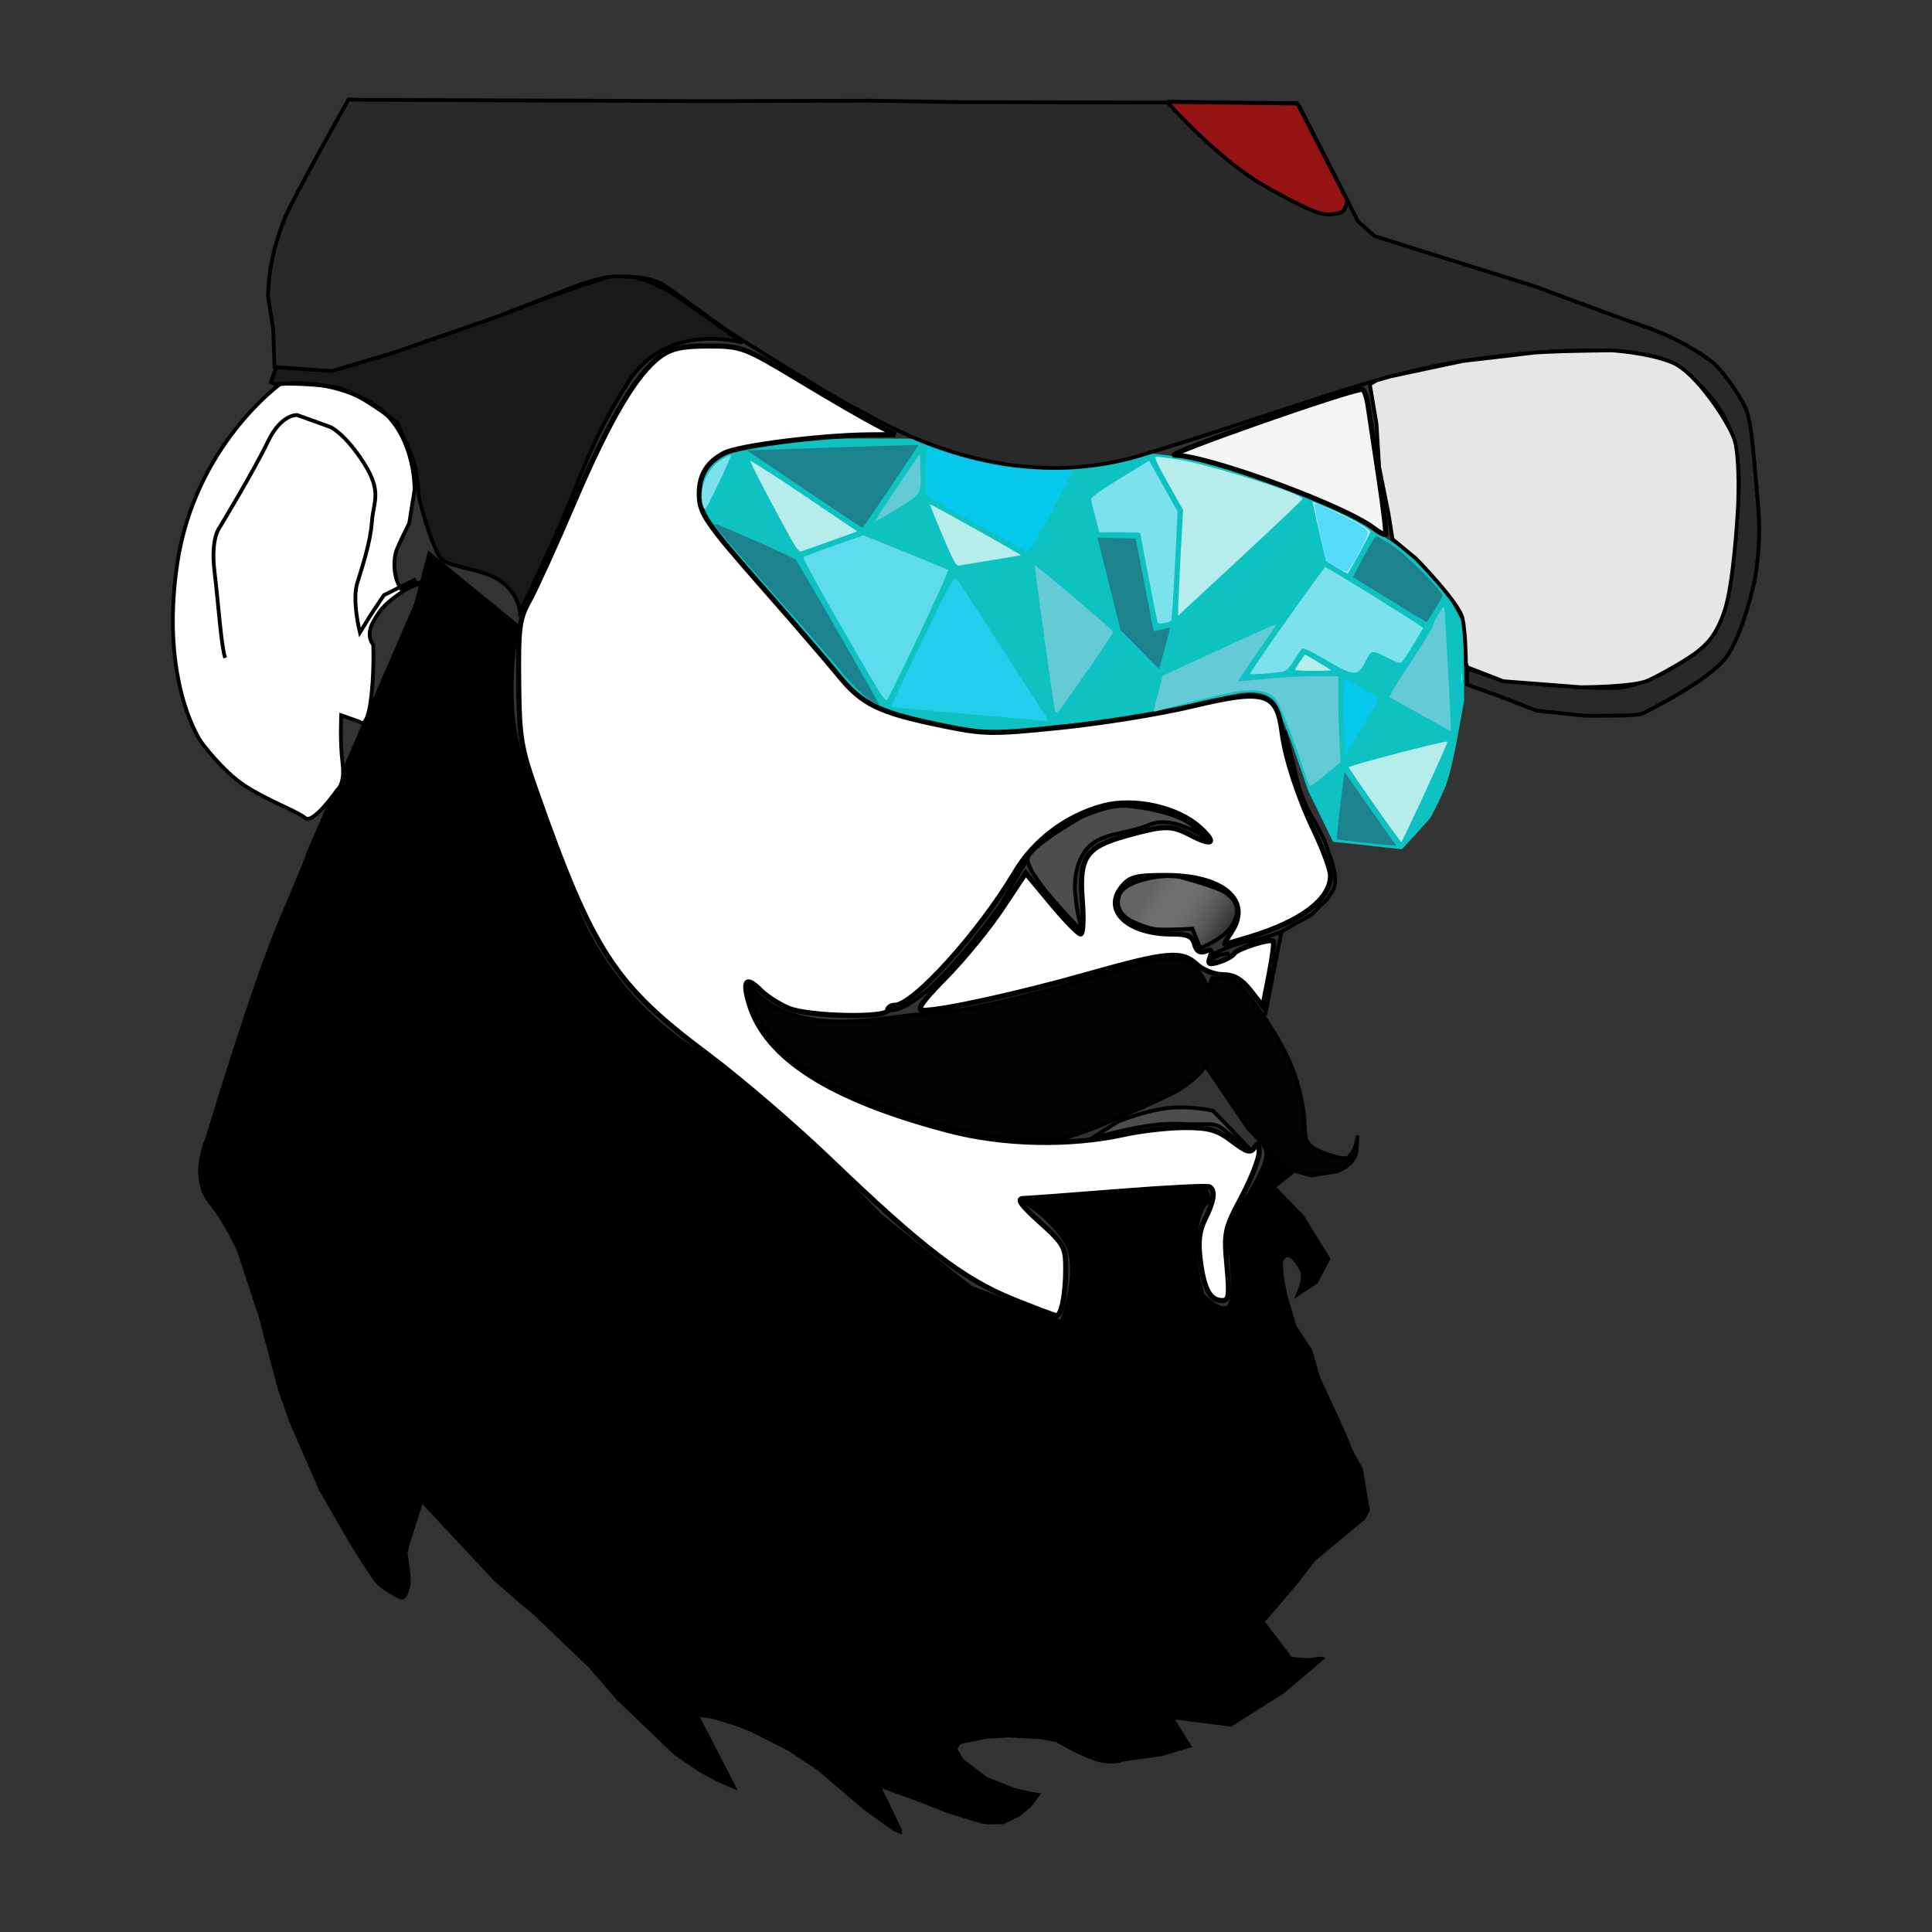 <?xml version="1.0" encoding="UTF-8" standalone="no"?>
<!-- Created with Inkscape (http://www.inkscape.org/) -->

<svg
   xmlns:dc="http://purl.org/dc/elements/1.1/"
   xmlns:cc="http://creativecommons.org/ns#"
   xmlns:rdf="http://www.w3.org/1999/02/22-rdf-syntax-ns#"
   xmlns:svg="http://www.w3.org/2000/svg"
   xmlns="http://www.w3.org/2000/svg"
   xmlns:xlink="http://www.w3.org/1999/xlink"
   xmlns:sodipodi="http://sodipodi.sourceforge.net/DTD/sodipodi-0.dtd"
   xmlns:inkscape="http://www.inkscape.org/namespaces/inkscape"
   width="512"
   height="512"
   viewBox="0 0 512 512"
   version="1.1"
   id="SVGRoot"
   inkscape:version="0.92.3 (2405546, 2018-03-11)"
   sodipodi:docname="rynor.svg">
  <rect x="0" y="0" width="512" height="512" fill="#333333" stroke="none"/>
  <sodipodi:namedview
     id="base"
     pagecolor="#ffffff"
     bordercolor="#666666"
     borderopacity="1.0"
     inkscape:pageopacity="0.0"
     inkscape:pageshadow="2"
     inkscape:zoom="0.74121094"
     inkscape:cx="224.2486"
     inkscape:cy="172.32721"
     inkscape:document-units="px"
     inkscape:current-layer="layer4"
     showgrid="false"
     inkscape:window-width="1299"
     inkscape:window-height="713"
     inkscape:window-x="67"
     inkscape:window-y="27"
     inkscape:window-maximized="1"
     inkscape:grid-bbox="true"
     inkscape:snap-global="true" />
  <defs
     id="defs831">
    <linearGradient
       inkscape:collect="always"
       id="linearGradient1511">
      <stop
         style="stop-color:#636363;stop-opacity:1"
         offset="0"
         id="stop1507" />
      <stop
         style="stop-color:#e6e6e6;stop-opacity:0"
         offset="1"
         id="stop1509" />
    </linearGradient>
    <linearGradient
       inkscape:collect="always"
       xlink:href="#linearGradient1511"
       id="linearGradient1513"
       x1="134.264"
       y1="101.913"
       x2="153.316"
       y2="113.913"
       gradientUnits="userSpaceOnUse"
       gradientTransform="translate(171.034,-250.686)" />
  </defs>
  <g
     inkscape:groupmode="layer"
     id="layer4"
     inkscape:label="beard1"
     style="display:inline"
     transform="translate(0,384)">
    <path
       style="fill:#000000;fill-opacity:0.931;stroke:#000000;stroke-width:1px;stroke-linecap:butt;stroke-linejoin:miter;stroke-opacity:1"
       d="m 309.532,-130.205 c -1.802,0.042 -3.088,0.449 -3.088,0.449 l -22.627,6.363 c 0,0 -24.042,7.07 -35.709,7.777 -11.667,0.707 -22.981,3.889 -34.648,1.414 -11.667,-2.475 -15.203,-9.545 -15.203,-9.545 0,0 6.9e-4,19.093 30.053,30.76 30.052,11.667 46.316,12.373 53.74,10.605 7.425,-1.768 28.285,-11.666 28.285,-11.666 0,0 5.82,-2.763 9.191,-7.424 l 4.596,6.717 6.719,9.898 10.252,10.607 6.365,1.768 6.717,-1.061 c 0,0 5.038,-1.68 5.303,-5.48 0.265,-3.801 0.266,-3.713 0.266,-3.713 0,0 -0.53,3.448 -1.502,4.332 -0.972,0.884 -0.266,2.121 -5.127,0.707 -4.861,-1.414 -6.188,-2.829 -6.807,-3.979 -0.619,-1.149 -0.617,-5.922 -0.617,-5.922 0,0 -0.709,-8.572 -4.598,-16.527 -3.889,-7.955 -9.014,-14.85 -13.787,-20.33 l -6.012,-0.354 -1.061,2.475 -0.094,0.436 c -0.621,-1.797 -1.492,-3.581 -2.734,-5.031 -2.386,-2.784 -5.556,-3.332 -7.873,-3.277 z"
       id="path1459"
       inkscape:connector-curvature="0" />
    <path
       style="fill:#000000;fill-opacity:1;stroke:#000000;stroke-width:1px;stroke-linecap:butt;stroke-linejoin:miter;stroke-opacity:1"
       d="m 82.034,-158.686 28.189,-65.116 3.536,-13.435 23.335,19.092 c 0,0 -2.828,14.142 -0.707,27.577 2.121,13.435 16.263,46.669 16.263,46.669 0,0 7.071,21.92 30.406,37.477 23.335,15.556 50.205,44.548 50.205,44.548 l 24.042,19.092 24.042,9.192 c 0,0 5.657,-14.849 0.707,-21.92 -4.95,-7.071 -10.607,-9.899 -10.607,-9.899 l 11.314,-0.707 36.77,-2.828 1.258,3.51 c 0,0 -2.5,-0.75 -3.75,7.5 -1.25,8.25 1.75,17.25 1.75,17.25 0,0 4.75,4.75 6.75,3 2,-1.75 0.75,-13 0.75,-13 0,0 -2,-7.75 2,-13 4,-5.25 6.25,-10.5 6.25,-10.5 0,0 2,-4 0.5,-6 -1.5,-2 7.25,7 7.25,7 l -4.75,3.75 7.5,7.75 7,11.25 -3.207,6.15 -4.773,3.138 c 0,0 1.768,-3.889 1.016,-5.878 -0.751,-1.989 -2.386,-3.889 -3.182,-4.154 -0.795,-0.265 -1.326,0.088 -1.326,0.088 0,0 -0.795,0.354 -1.016,1.547 -0.221,1.193 0.309,4.861 0.309,4.861 l 0.795,3.977 2.475,8.353 4.154,6.276 2.004,7.017 7,15.25 1.875,4.625 2.5,4.5 1.875,10.875 -1.125,2.125 -13.25,11 -4.75,6.125 -7.75,9.125 -1.125,1.125 7.5,9.875 c 0,0 4.25,0.625 6,0.25 1.75,-0.375 2.25,-0.25 2.25,-0.25 l -10.125,8.625 -14,8.875 -15.75,-2 4.75,7.625 -7.625,2.25 -10,1.375 c 0,0 -2.875,1.375 -7.5,-0.25 -4.625,-1.625 -10,-4.875 -10,-4.875 l -3.875,-0.75 -8.875,-0.5 -5.812,0.312 c 0,0 -5.562,1.125 -5.812,1.188 -0.25,0.062 -0.625,0 -1.312,0.375 -0.688,0.375 -1.125,1.812 -1.125,1.812 l 1.688,2.875 6.375,4.875 7.625,3 4.312,1 1.812,0.25 -2.125,2.875 -3.057,2.458 -4.022,1.945 -3.845,0.088 -1.591,-0.177 -8.971,-2.74 -7.336,-2.873 -11.303,-4.139 5.75,12 v 0.375 l -1.562,-0.688 -7.938,-5.687 -12.125,-10.375 -7.938,-5.25 -9.918,-5.019 -4.154,-1.591 -5.745,-1.768 -4.596,-0.707 9.899,19.18 -3.712,-1.591 -4.861,-2.563 -6.894,-4.685 -15.38,-14.761 -7.159,-8.309 -14.584,-13.965 -4.331,-3.624 -6.187,-5.392 -18.827,-20.153 -0.795,-0.795 -3.712,11.579 -0.53,2.386 c 0,0 1.237,6.806 0.707,8.75 -0.53,1.945 -0.884,2.386 -0.884,2.386 0,0 -0.354,0.795 -1.149,0.53 -0.795,-0.265 -4.596,-2.386 -6.01,-3.889 -1.414,-1.503 -7.071,-10.695 -7.071,-10.695 l -8.043,-13.965 -7.867,-18.031 -3.005,-8.574 -5.126,-19.362 -5.75,-17.5 -1.5,-3 c 0,0 -2.25,-4.375 -4.312,-7.25 -2.062,-2.875 -3.188,-3.75 -3.875,-6.562 -0.688,-2.812 -0.812,-4.188 -0.25,-7.438 0.562,-3.25 1.688,-5.688 1.688,-5.688 0,0 11.879,-39.886 19.48,-57.74 7.601,-17.854 7.52,-18.322 7.52,-18.322 z"
       id="path1475"
       inkscape:connector-curvature="0" />
  </g>
  <g
     inkscape:groupmode="layer"
     id="layer3"
     inkscape:label="nose"
     style="display:inline"
     transform="translate(0,384)">
    <path
       style="fill:none;stroke:#000000;stroke-width:1px;stroke-linecap:butt;stroke-linejoin:miter;stroke-opacity:1"
       d="m 325.89,-131.348 c 0,0 -4.066,0.354 -4.596,1.768 -0.53,1.414 0.707,-1.768 0.707,-1.768 0,0 4.596,-2.475 8.839,-3.182 4.243,-0.707 8.75,-2.563 8.75,-2.563 l 3.182,-1.856 4.685,-2.563 2.475,-2.475 1.768,-1.679 c 0,0 1.503,-2.21 1.856,-3.094 0.354,-0.884 0.265,-3.359 0.265,-3.359 l -0.707,-3.094 -2.121,-6.099 -2.563,-5.038 c 0,0 -3.27,-4.419 -5.038,-12.374 -1.768,-7.955 -3.005,-11.667 -3.005,-11.667"
       id="path1482"
       inkscape:connector-curvature="0" />
    <path
       style="fill:#4d4d4d;fill-opacity:1;stroke:#000000;stroke-width:1px;stroke-linecap:butt;stroke-linejoin:miter;stroke-opacity:1"
       d="m 287.353,-136.651 c 0,0 -16.794,-16.617 -14.849,-20.329 1.945,-3.712 14.319,-10.607 14.319,-10.607 0,0 6.894,-3.182 11.667,-2.828 4.773,0.354 13.435,1.945 17.147,4.95 3.712,3.005 5.127,4.419 5.127,4.419 0,0 -9.192,-7.248 -16.087,-4.419 -6.894,2.828 -13.435,1.945 -17.147,7.071 -3.712,5.127 -2.475,12.198 -2.475,12.198 0,0 0.53,6.894 2.298,9.546 z"
       id="path1484"
       inkscape:connector-curvature="0" />
    <path
       style="fill:url(#linearGradient1513);fill-opacity:1;stroke:#000000;stroke-width:1px;stroke-linecap:butt;stroke-linejoin:miter;stroke-opacity:1"
       d="m 311.572,-151.854 c -1.414,-0.354 -13.612,0.53 -15.026,5.303 -1.414,4.773 3.536,6.718 3.536,6.718 0,0 3.889,1.945 6.718,2.121 2.828,0.177 9.192,-0.177 9.192,-0.177 l 2.121,5.127 c 0,0 5.127,-1.945 7.601,-4.95 2.475,-3.005 2.121,-5.48 2.121,-5.48 0,0 -0.354,-3.005 -4.066,-4.773 -3.712,-1.768 -12.198,-3.889 -12.198,-3.889 z"
       id="path1486"
       inkscape:connector-curvature="0" />
    <path
       style="fill:none;stroke:#000000;stroke-width:1px;stroke-linecap:butt;stroke-linejoin:miter;stroke-opacity:1"
       d="m 235.381,-116.322 c 0,0 3.536,1.414 12.374,-7.071 8.839,-8.485 17.678,-21.213 17.678,-21.213 l 5.303,-9.192 1.414,-2.121"
       id="path1488"
       inkscape:connector-curvature="0" />
    <path
       style="fill:#4d4d4d;stroke:#000000;stroke-width:1px;stroke-linecap:butt;stroke-linejoin:miter;stroke-opacity:1"
       d="m 289.034,-82.186 c 0,0 14.5,-4.5 23.5,-4 9,0.5 9,-1 13,2.5 4,3.5 6.19,4.664 6.19,4.664 l -10.253,-10.607 c 0,0 -5.834,-1.414 -12.021,-0.707 -6.187,0.707 -13.081,3.536 -13.081,3.536 z"
       id="path1490"
       inkscape:connector-curvature="0" />
  </g>
  <g
     inkscape:groupmode="layer"
     id="layer5"
     inkscape:label="eyes"
     style="display:inline"
     transform="translate(0,384)">
    <path
       style="fill:#00ffff;fill-opacity:0.701;stroke:none;stroke-width:1px;stroke-linecap:butt;stroke-linejoin:miter;stroke-opacity:1"
       d="m 243.159,-193.396 c 0,0 -9.613,-2.129 -13.625,-4.789 -4.13,-2.738 -10,-11 -10,-11 l -16.5,-18.5 -9.672,-11.25 c 0,0 -7.55,-7.441 -8.207,-12.336 -0.455,-3.387 1.071,-7.079 3.225,-9.732 1.783,-2.196 7.336,-4.268 7.336,-4.268 0,0 14.318,-2.164 23.818,-2.414 9.5,-0.25 21.5,0 39.75,0 18.25,0 31.75,2.25 38.75,3 7,0.75 18.25,2.25 18.25,2.25 l 22.5,6.75 19.5,8.25 15,10 10.25,11 4.25,7.75 0.25,20.25 -2.25,12.25 c 0,0 -1.344,6.764 -2.5,10 -1.116,3.124 -4.25,9 -4.25,9 l -7.5,8.25 -18.25,-2 -6.5,-13.25 -4.5,-13 -3.5,-9 c 0,0 -1.25,-5.75 -10.75,-4 -9.5,1.75 -23.5,6 -23.5,6 l -23.75,2.25 -18.5,2.25 z"
       id="path1498"
       inkscape:connector-curvature="0"
       sodipodi:nodetypes="cscccsscsssccccccccsccccccscccc" />
  </g>
  <g
     inkscape:groupmode="layer"
     id="layer6"
     inkscape:label="hair ear"
     style="display:inline"
     transform="translate(0,384)">
    <path
       style="fill:#ffffff;fill-opacity:1;stroke:#000000;stroke-width:1px;stroke-linecap:butt;stroke-linejoin:miter;stroke-opacity:1"
       d="m 108.455,-245.369 1.414,-8.839 c 0,0 0.354,-16.617 -12.021,-23.335 -12.374,-6.718 -23.688,-4.596 -23.688,-4.596 0,0 -22.627,16.263 -27.224,47.73 -4.596,31.466 6.364,47.023 6.364,47.023 0,0 5.657,7.778 11.667,11.667 6.01,3.889 13.789,6.718 15.91,8.485 2.121,1.768 8.485,-7.425 8.485,-7.425 0,0 2.121,-1.414 1.414,-7.071 -0.707,-5.657 -0.354,-12.728 -0.354,-12.728 l 4.95,1.768 c 0,0 1.768,2.121 2.828,-5.303 1.061,-7.425 0.707,-15.203 0.707,-15.203 0,0 -2.121,-2.121 0,-6.01 2.121,-3.889 3.889,-5.303 7.425,-7.778 3.536,-2.475 7.778,-2.828 3.536,-2.475 -4.243,0.354 -2.828,3.182 -4.243,0.354 -1.414,-2.828 -1.414,-7.071 -0.354,-9.546 1.061,-2.475 3.182,-6.718 3.182,-6.718 z"
       id="path1503"
       inkscape:connector-curvature="0" />
    <path
       style="fill:none;stroke:#000000;stroke-width:1px;stroke-linecap:butt;stroke-linejoin:miter;stroke-opacity:1"
       d="m 110.223,-230.519 -8.485,4.243 -3.536,5.303 -2.828,4.596 c 0,0 -2.121,-8.485 -0.707,-13.081 1.414,-4.596 3.536,-10.96 3.889,-16.263 0.354,-5.303 2.828,-7.778 -2.121,-15.556 -4.95,-7.778 -8.839,-9.546 -8.839,-9.546 l -8.839,-3.182 c 0,0 -4.243,-0.354 -7.778,7.071 -3.536,7.425 -12.728,22.627 -12.728,22.627 0,0 -2.475,2.828 -1.414,11.667 1.061,8.839 1.768,19.799 2.828,22.981"
       id="path1501"
       inkscape:connector-curvature="0" />
    <path
       style="fill:#000000;fill-opacity:0.51;stroke:#000000;stroke-width:1px;stroke-linecap:butt;stroke-linejoin:miter;stroke-opacity:1"
       d="m 196.784,-293.186 c 0,0 -20,-6 -30.5,10.75 -10.5,16.75 -11.75,24 -19.25,40.75 -7.5,16.75 -9.25,19.75 -9.25,19.75 0,0 -0.5,-7.75 -10.5,-10.5 -10,-2.75 -10,-1.75 -12.25,-7 -2.25,-5.25 -4,-12.75 -4,-12.75 0,0 -0.5,-7 -1.5,-9.75 -1,-2.75 -4.25,-10 -4.25,-10 0,0 -10.5,-8.5 -16.75,-9.5 -6.25,-1 -15.25,-1 -15.25,-0.75 0,0.25 -1.5,-0.5 -1.5,-0.5 l 1.5,-4.25 c 0,0 13.5,1.25 14.75,0.75 1.25,-0.5 29.26,-8.327 47.645,-15.398 18.385,-7.071 24.042,-8.485 24.042,-8.485 0,0 7.071,-4.243 21.213,5.657 14.142,9.899 15.851,11.226 15.851,11.226 z"
       id="path1505"
       inkscape:connector-curvature="0" />
    <path
       style="fill:#ffffff;fill-opacity:1;stroke:#000000;stroke-width:1.349;stroke-linecap:square;stroke-linejoin:miter;stroke-miterlimit:4;stroke-dasharray:none;stroke-dashoffset:0;stroke-opacity:0.995"
       d="m 268.236,-39.783 c -12.89,-5.199 -24.04,-13.735 -48.005,-36.753 -9.361,-8.991 -24.026,-21.583 -32.588,-27.982 -24.736,-18.487 -30.5,-27.283 -45.258,-69.067 -4.375,-12.386 -4.778,-14.817 -4.926,-29.673 -0.143,-14.402 0.17,-16.776 2.849,-21.586 1.655,-2.972 7.012,-14.759 11.903,-26.191 9.378,-21.92 16.434,-33.86 22.741,-38.482 2.952,-2.163 5.836,-2.791 12.817,-2.791 8.713,0 9.494,0.293 23.848,8.944 8.162,4.919 17.269,10.205 20.237,11.745 l 5.397,2.802 -6.94,0.06 c -12.731,0.109 -34.571,2.876 -38.42,4.867 -4.455,2.304 -6.581,5.763 -6.581,10.708 0,5.221 1.572,7.528 17.363,25.485 7.902,8.986 16.666,19.166 19.474,22.622 6.258,7.7 10.648,9.864 26.799,13.212 11.918,2.47 13.638,2.503 32.154,0.613 10.759,-1.098 26.248,-3.593 34.418,-5.545 19.728,-4.713 22.857,-3.833 24.238,6.821 0.895,6.906 4.185,17.06 8.357,25.799 2.47,5.173 4.491,10.654 4.491,12.179 0,6.278 -7.688,12.124 -21.426,16.294 -3.427,1.04 -6.397,1.898 -6.599,1.906 -0.203,0.008 0.603,-1.468 1.79,-3.28 5.454,-8.324 -2.212,-14.897 -17.391,-14.911 -7.937,-0.007 -9.566,0.414 -11.68,3.023 -5.071,6.255 1.557,12.485 13.282,12.485 4.152,0 5.434,0.579 5.99,2.704 0.474,1.813 1.42,2.43 2.871,1.873 1.631,-0.626 1.944,-0.257 1.27,1.499 -0.749,1.951 -0.367,2.165 2.346,1.318 1.782,-0.557 3.586,-1.548 4.009,-2.204 0.863,-1.337 9.557,-4.083 10.365,-3.274 0.286,0.286 -0.219,4.281 -1.124,8.877 l -1.644,8.356 -3.269,-4.178 c -2.347,-2.999 -4.4,-4.178 -7.276,-4.178 -2.203,0 -5.309,-1.214 -6.902,-2.698 -4.054,-3.777 -7.828,-3.437 -29.357,2.648 -18.193,5.142 -38.043,9.495 -43.296,9.495 -1.819,0 -0.145,-2.4 6.086,-8.724 4.728,-4.798 11.426,-12.981 14.885,-18.183 l 6.288,-9.459 6.711,8.065 c 3.691,4.436 7.226,8.065 7.856,8.065 0.63,0 0.829,-3.928 0.444,-8.729 -0.934,-11.634 0.875,-14.325 11.645,-17.319 10.033,-2.789 11.921,-2.818 16.841,-0.252 6.098,3.18 7.315,2.288 2.66,-1.949 -5.88,-5.351 -17.4,-7.908 -25.669,-5.696 -9.72,2.6 -18.338,9.087 -23.379,17.598 -9.378,15.834 -26.902,35.235 -31.826,35.235 -1.033,0 -1.878,0.607 -1.878,1.349 0,2.089 -20.968,1.644 -26.233,-0.556 -2.508,-1.048 -5.878,-3.223 -7.489,-4.834 -3.834,-3.834 -4.846,-2.57 -2.958,3.696 4.349,14.431 21.549,25.349 52.871,33.56 14.465,3.792 32.144,4.168 46.545,0.991 4.452,-0.982 11.626,-1.795 15.942,-1.806 6.451,-0.016 8.691,0.624 12.587,3.595 3.915,2.986 4.952,3.28 5.96,1.686 0.934,-1.476 1.225,-1.199 1.241,1.181 0.011,1.711 -2.101,7.108 -4.693,11.993 -4.467,8.417 -4.669,9.368 -3.854,18.139 0.721,7.762 0.529,9.256 -1.192,9.256 -3.218,0 -4.832,-2.874 -5.827,-10.371 -0.683,-5.148 -0.358,-8.055 1.262,-11.304 2.372,-4.755 2.752,-7.5 1.17,-8.463 -0.557,-0.339 -11.333,0.204 -23.947,1.207 -12.614,1.003 -24.064,1.851 -25.442,1.886 -1.839,0.046 -0.671,1.713 4.385,6.259 6.426,5.777 6.89,6.621 6.873,12.48 -0.02,6.839 -1.148,12.388 -2.5,12.298 -0.47,-0.031 -5.732,-2.024 -11.693,-4.428 z"
       id="path1776"
       inkscape:connector-curvature="0" />
    <path
       style="fill:#f5f5f5;fill-opacity:1;stroke:#000000;stroke-width:1.349;stroke-linecap:square;stroke-linejoin:miter;stroke-miterlimit:4;stroke-dasharray:none;stroke-dashoffset:0;stroke-opacity:0.995"
       d="m 364.069,-244.006 c -7.823,-6 -43.765,-19.197 -52.764,-19.374 -3.092,-0.061 46.11,-17.331 49.669,-17.435 0.523,-0.015 1.239,1.945 1.591,4.357 0.352,2.412 1.633,10.974 2.846,19.027 1.213,8.053 2.014,14.833 1.779,15.068 -0.234,0.234 -1.639,-0.505 -3.122,-1.642 z"
       id="path1786"
       inkscape:connector-curvature="0" />
  </g>
  <g
     inkscape:groupmode="layer"
     id="layer7"
     inkscape:label="hat"
     style="display:inline"
     transform="translate(0,384)">
    <path
       style="fill:#292929;fill-opacity:1;stroke:#000000;stroke-width:1px;stroke-linecap:butt;stroke-linejoin:miter;stroke-opacity:1"
       d="m 72.746,-286.734 15.203,1.061 16.617,-4.95 27.4,-9.546 19.092,-7.425 c 0,0 8.132,-3.359 12.905,-3.182 4.773,0.177 8.839,0.177 12.728,2.828 3.889,2.652 14.142,10.43 17.854,12.728 3.712,2.298 27.224,17.147 32.173,19.445 4.95,2.298 37.3,24.042 75.837,12.374 38.537,-11.667 61.872,-21.567 86.267,-25.102 24.395,-3.536 49.851,-4.243 57.276,2.475 7.425,6.718 16.263,14.142 14.496,35.355 -1.768,21.213 -3.182,31.82 -8.485,37.123 -5.303,5.303 -15.203,10.607 -21.92,11.667 -6.718,1.061 -32.173,-1.768 -32.173,-1.768 l -9.192,-3.182 -0.039,4.271 8.125,2.875 10.25,4 12.875,1.375 c 0,0 13.625,0.125 15,-0.5 1.375,-0.625 18,-8.875 22.5,-15.125 4.5,-6.25 7.375,-19.875 7.375,-19.875 0,0 2,-9 1,-20.25 -1,-11.25 -1.625,-22 -3.25,-25.625 -1.625,-3.625 -6.25,-10.5 -9.375,-12.75 -3.125,-2.25 -9,-6.125 -17.75,-9.125 -8.75,-3 -28.625,-10.5 -28.625,-10.5 l -28.75,-9 -13.875,-4.375 -4.375,-3.875 -15.5,-30.375 -0.75,-1 -27.5,-0.125 -61.875,-0.125 -23.5,-0.375 -43.625,0.125 -92.875,-0.375 -1.875,-0.125 c 0,0 -14.75,26.125 -16.875,31.375 -2.125,5.25 -3.125,9.375 -3.75,12.875 -0.625,3.5 -0.75,8 -0.75,8 l 1.375,8.625 z"
       id="path1517"
       inkscape:connector-curvature="0" />
    <path
       style="fill:#e6e6e6;fill-opacity:1;stroke:#000000;stroke-width:1px;stroke-linecap:butt;stroke-linejoin:miter;stroke-opacity:1"
       d="m 363.014,-282.138 1.768,10.43 0.707,11.49 2.475,12.374 1.061,6.718 6.187,5.127 c 0,0 11.49,11.667 12.374,15.91 0.884,4.243 0.884,11.844 0.884,11.844 l 0.354,1.061 9.546,3.712 20.506,1.591 c 0,0 13.965,0 17.854,-1.768 3.889,-1.768 11.137,-6.01 13.258,-7.778 2.121,-1.768 4.773,-3.889 7.071,-10.783 2.298,-6.894 3.359,-24.218 3.536,-27.577 0.177,-3.359 0.354,-13.258 -0.884,-17.501 -1.237,-4.243 -10.076,-18.031 -16.617,-20.683 -6.541,-2.652 -16.087,-3.182 -16.087,-3.182 0,0 -17.324,0.177 -21.39,0.707 -4.066,0.53 -18.031,2.121 -18.031,2.121 l -19.092,4.066 -3.712,1.061 z"
       id="path1519"
       inkscape:connector-curvature="0" />
    <path
       style="fill:#ff0000;fill-opacity:0.5;stroke:#000000;stroke-width:1px;stroke-linecap:butt;stroke-linejoin:miter;stroke-opacity:1"
       d="m 309.909,-356.311 c 0,0 13.25,14.75 24.875,21.375 11.625,6.625 15.375,8 17.75,7.75 2.375,-0.25 3.375,-0.375 3.875,-1.625 0.5,-1.25 0.625,-2.125 0.625,-2.125 l -13,-25.25 -0.375,-0.375 -33.75,-0.5 z"
       id="path1521"
       inkscape:connector-curvature="0" />
  </g>
  <path
     style="fill:none;stroke:none;stroke-width:1px;stroke-linecap:butt;stroke-linejoin:miter;stroke-opacity:1"
     d="m 296.284,167.314 -17,24.5 25.25,-2 3,-11.25 z"
     id="path1641"
     inkscape:connector-curvature="0" />
  <path
     style="fill:none;stroke:none;stroke-width:1px;stroke-linecap:butt;stroke-linejoin:miter;stroke-opacity:1"
     d="m 307.534,178.564 v 0 l 33,-15.25 10.25,-14.25 -4,-17 -35.5,33 z"
     id="path1645"
     inkscape:connector-curvature="0" />
  <path
     style="fill:none;stroke:none;stroke-width:1px;stroke-linecap:butt;stroke-linejoin:miter;stroke-opacity:1"
     d="m 296.284,167.314 -23.25,-19.75 12.5,-23.25 z"
     id="path1647"
     inkscape:connector-curvature="0" />
  <path
     style="fill:none;stroke:none;stroke-width:1px;stroke-linecap:butt;stroke-linejoin:miter;stroke-opacity:1"
     d="m 195.716,118.728 33.068,22.336 16.25,-24 c 0,0 -49.318,1.664 -49.318,1.664 z"
     id="path1649"
     inkscape:connector-curvature="0" />
  <path
     style="fill:none;stroke:none;stroke-width:1px;stroke-linecap:butt;stroke-linejoin:miter;stroke-opacity:1"
     d="m 252.784,150.814 -18,37.25 -23.5,-40.75 17.5,-6.25 z"
     id="path1651"
     inkscape:connector-curvature="0" />
  <path
     style="fill:none;stroke:none;stroke-width:1px;stroke-linecap:butt;stroke-linejoin:miter;stroke-opacity:1"
     d="m 245.034,117.064 -0.5,14.5 -15.75,9.5 z"
     id="path1653"
     inkscape:connector-curvature="0" />
  <path
     style="fill:none;stroke:none;stroke-width:1px;stroke-linecap:butt;stroke-linejoin:miter;stroke-opacity:1"
     d="m 244.534,131.564 28.5,16 -20.25,3.25 z"
     id="path1655"
     inkscape:connector-curvature="0" />
  <path
     style="fill:none;stroke:none;stroke-width:1px;stroke-linecap:butt;stroke-linejoin:miter;stroke-opacity:1"
     d="m 273.034,147.564 6.25,44.25"
     id="path1657"
     inkscape:connector-curvature="0" />
  <path
     style="fill:none;stroke:none;stroke-width:1px;stroke-linecap:butt;stroke-linejoin:miter;stroke-opacity:1"
     d="m 252.784,150.814 26.5,41"
     id="path1659"
     inkscape:connector-curvature="0" />
  <path
     style="fill:none;stroke:none;stroke-width:1px;stroke-linecap:butt;stroke-linejoin:miter;stroke-opacity:1"
     d="m 234.784,188.064 44.5,3.75"
     id="path1661"
     inkscape:connector-curvature="0" />
  <path
     style="fill:none;stroke:none;stroke-width:1px;stroke-linecap:butt;stroke-linejoin:miter;stroke-opacity:1"
     d="m 211.284,147.314 -24.25,-10.5 8.682,-18.086 z"
     id="path1663"
     inkscape:connector-curvature="0" />
  <path
     style="fill:none;stroke:none;stroke-width:1px;stroke-linecap:butt;stroke-linejoin:miter;stroke-opacity:1"
     d="m 345.534,172.314 -4,6.25 13.75,-0.25 z"
     id="path1665"
     inkscape:connector-curvature="0" />
  <path
     style="fill:none;stroke:none;stroke-width:1px;stroke-linecap:butt;stroke-linejoin:miter;stroke-opacity:1"
     d="m 366.784,184.814 16.75,-27.25 1.75,37.5 z"
     id="path1667"
     inkscape:connector-curvature="0" />
  <path
     style="fill:none;stroke:none;stroke-width:1px;stroke-linecap:butt;stroke-linejoin:miter;stroke-opacity:1"
     d="m 366.784,184.814 -11.5,-6.5 0.5,24.25 z"
     id="path1669"
     inkscape:connector-curvature="0" />
  <path
     style="fill:none;stroke:none;stroke-width:1px;stroke-linecap:butt;stroke-linejoin:miter;stroke-opacity:1"
     d="m 355.784,202.564 29.5,-7.5"
     id="path1671"
     inkscape:connector-curvature="0" />
  <path
     style="fill:none;stroke:none;stroke-width:1px;stroke-linecap:butt;stroke-linejoin:miter;stroke-opacity:1"
     d="m 355.784,202.564 29.5,-7.5 -13.75,30 z"
     id="path1675"
     inkscape:connector-curvature="0" />
  <path
     style="fill:none;stroke:none;stroke-width:1px;stroke-linecap:butt;stroke-linejoin:miter;stroke-opacity:1"
     d="m 346.784,209.814 6.5,13.25 2.5,-20.5 z"
     id="path1677"
     inkscape:connector-curvature="0" />
  <path
     style="fill:none;stroke:none;stroke-width:1px;stroke-linecap:butt;stroke-linejoin:miter;stroke-opacity:1"
     d="m 341.534,178.564 -12.25,1.25 21.5,-30.75 28.25,17.25 -12.25,18.5 -21.25,-12.5 z"
     id="path1679"
     inkscape:connector-curvature="0" />
  <path
     style="fill:none;stroke:none;stroke-width:1px;stroke-linecap:butt;stroke-linejoin:miter;stroke-opacity:1"
     d="m 306.284,166.564 5,-1.5 1.5,-29.75 -8,-14.25 -16.75,10.25 2.75,10.5 h 10.75 z"
     id="path1681"
     inkscape:connector-curvature="0" />
  <path
     style="fill:none;stroke:none;stroke-width:1px;stroke-linecap:butt;stroke-linejoin:miter;stroke-opacity:1"
     d="m 355.284,178.314 5.255,0.976 3.182,-6.01 7.248,3.359 -4.184,8.176 z"
     id="path1683"
     inkscape:connector-curvature="0" />
  <path
     style="fill:none;stroke:none;stroke-width:1px;stroke-linecap:butt;stroke-linejoin:miter;stroke-opacity:1"
     d="m 364.251,140.576 -6.541,12.374"
     id="path1687"
     inkscape:connector-curvature="0" />
  <path
     style="fill:none;stroke:#000000;stroke-width:1px;stroke-linecap:butt;stroke-linejoin:miter;stroke-opacity:1"
     d="m 339.591,246.907 c 0,0 -4.307,22.157 -4.307,22.157"
     id="path1689"
     inkscape:connector-curvature="0" />
  <path
     style="fill:#80e5ff;fill-opacity:0.701;stroke:none;stroke-width:0.477;stroke-linecap:square;stroke-linejoin:miter;stroke-miterlimit:4;stroke-dasharray:none;stroke-dashoffset:0;stroke-opacity:1"
     d="m 223.597,167.197 c -6.087,-10.552 -10.91,-19.336 -10.717,-19.519 0.193,-0.183 3.853,-1.568 8.132,-3.079 l 7.781,-2.746 11.06,4.451 c 6.083,2.448 11.231,4.598 11.44,4.777 0.294,0.252 -12.331,27.181 -15.933,33.986 -0.694,1.311 -0.741,1.241 -11.765,-17.87 z"
     id="path1710"
     inkscape:connector-curvature="0" />
  <path
     style="fill:#00ccff;fill-opacity:0.701;stroke:none;stroke-width:0.477;stroke-linecap:square;stroke-linejoin:miter;stroke-miterlimit:4;stroke-dasharray:none;stroke-dashoffset:0;stroke-opacity:1"
     d="m 356.344,194.388 c -0.177,-2.965 -0.252,-7.469 -0.168,-10.01 l 0.153,-4.62 4.293,2.408 c 2.361,1.324 4.461,2.563 4.667,2.752 0.206,0.189 -1.651,3.61 -4.125,7.602 l -4.499,7.258 z"
     id="path1712"
     inkscape:connector-curvature="0" />
  <path
     style="fill:#00ccff;fill-opacity:0.701;stroke:none;stroke-width:0.477;stroke-linecap:square;stroke-linejoin:miter;stroke-miterlimit:4;stroke-dasharray:none;stroke-dashoffset:0;stroke-opacity:1"
     d="m 258.674,138.743 -13.227,-7.462 -0.003,-5.485 c -0.001,-3.017 0.124,-5.957 0.278,-6.532 l 0.281,-1.047 2.341,0.923 c 3.554,1.401 12.492,3.677 17.834,4.541 2.623,0.424 7.817,0.806 11.542,0.848 l 6.772,0.076 -2.645,5.008 c -6.418,12.153 -8.995,16.691 -9.453,16.644 -0.27,-0.028 -6.444,-3.408 -13.719,-7.513 z"
     id="path1718"
     inkscape:connector-curvature="0" />
  <path
     style="fill:#aaeeff;fill-opacity:0.701;stroke:none;stroke-width:0.477;stroke-linecap:square;stroke-linejoin:miter;stroke-miterlimit:4;stroke-dasharray:none;stroke-dashoffset:0;stroke-opacity:1"
     d="m 186.317,134.231 c -1.49,-3.906 0.882,-9.963 4.866,-12.427 1.247,-0.771 2.372,-1.295 2.502,-1.166 0.129,0.129 -1.36,3.543 -3.31,7.585 -3.396,7.041 -3.567,7.294 -4.058,6.008 z"
     id="path1720"
     inkscape:connector-curvature="0" />
  <path
     style="fill:#aaeeff;fill-opacity:0.701;stroke:none;stroke-width:0.477;stroke-linecap:square;stroke-linejoin:miter;stroke-miterlimit:4;stroke-dasharray:none;stroke-dashoffset:0;stroke-opacity:1"
     d=""
     id="path1722"
     inkscape:connector-curvature="0" />
  <path
     style="fill:#aaeeff;fill-opacity:0.701;stroke:none;stroke-width:0.477;stroke-linecap:square;stroke-linejoin:miter;stroke-miterlimit:4;stroke-dasharray:none;stroke-dashoffset:0;stroke-opacity:1"
     d="m 331.287,178.526 c 0,-0.61 19.643,-28.406 19.959,-28.244 2.653,1.366 25.833,15.782 25.833,16.066 0,0.481 -4.643,8.09 -5.476,8.974 -0.495,0.525 -1.083,0.392 -3.404,-0.773 -4.855,-2.435 -4.714,-2.453 -6.37,0.827 -2.053,4.066 -2.87,3.994 -11.323,-0.995 -2.679,-1.581 -5.081,-2.745 -5.338,-2.586 -0.257,0.159 -1.238,1.557 -2.179,3.105 -1.255,2.067 -2.056,2.883 -3.009,3.069 -2.49,0.485 -8.692,0.881 -8.692,0.555 z"
     id="path1724"
     inkscape:connector-curvature="0" />
  <path
     style="fill:#aaeeff;fill-opacity:0.701;stroke:none;stroke-width:0.477;stroke-linecap:square;stroke-linejoin:miter;stroke-miterlimit:4;stroke-dasharray:none;stroke-dashoffset:0;stroke-opacity:1"
     d="m 306.741,164.828 c -0.202,-0.584 -4.55,-23.104 -4.55,-23.565 0,-0.112 -2.438,-0.204 -5.418,-0.204 h -5.418 l -1.056,-3.935 c -0.581,-2.164 -1.094,-4.302 -1.141,-4.75 -0.06,-0.575 2.183,-2.206 7.643,-5.556 l 7.728,-4.741 3.771,6.748 3.771,6.748 -0.704,14.31 c -0.387,7.87 -0.84,14.448 -1.005,14.617 -0.166,0.169 -0.999,0.455 -1.852,0.634 -1.097,0.231 -1.615,0.141 -1.77,-0.307 z"
     id="path1726"
     inkscape:connector-curvature="0" />
  <path
     style="fill:#87cdde;fill-opacity:0.701;stroke:none;stroke-width:0.477;stroke-linecap:square;stroke-linejoin:miter;stroke-miterlimit:4;stroke-dasharray:none;stroke-dashoffset:0;stroke-opacity:1"
     d="m 237.698,129.219 6.061,-8.978 0.145,4.089 c 0.241,6.805 0.408,6.516 -6.049,10.434 -3.112,1.888 -5.784,3.433 -5.938,3.433 -0.154,0 2.448,-4.04 5.781,-8.978 z"
     id="path1728"
     inkscape:connector-curvature="0" />
  <path
     style="fill:#87cdde;fill-opacity:0.701;stroke:none;stroke-width:0.477;stroke-linecap:square;stroke-linejoin:miter;stroke-miterlimit:4;stroke-dasharray:none;stroke-dashoffset:0;stroke-opacity:1"
     d="m 279.545,188.19 c -0.671,-3.768 -5.461,-38.262 -5.332,-38.391 0.226,-0.226 20.773,17.212 20.799,17.653 0.013,0.218 -3.399,5.328 -7.581,11.355 -7.369,10.619 -7.614,10.911 -7.886,9.383 z"
     id="path1730"
     inkscape:connector-curvature="0" />
  <path
     style="fill:#87cdde;fill-opacity:0.701;stroke:none;stroke-width:0.477;stroke-linecap:square;stroke-linejoin:miter;stroke-miterlimit:4;stroke-dasharray:none;stroke-dashoffset:0;stroke-opacity:1"
     d="m 346.898,207.983 c -0.12,-0.211 -0.922,-2.529 -1.783,-5.153 -2.357,-7.185 -6.092,-16.506 -7.031,-17.543 -2.8,-3.094 -7.056,-3.129 -18.96,-0.154 -4.722,1.18 -9.649,2.471 -10.949,2.868 -1.3,0.397 -2.408,0.677 -2.464,0.621 -0.056,-0.056 0.471,-2.229 1.17,-4.829 l 1.272,-4.727 14.936,-6.89 c 8.215,-3.79 15.009,-6.814 15.098,-6.721 0.089,0.093 -2.169,3.487 -5.018,7.543 -2.849,4.056 -5.116,7.437 -5.038,7.515 0.078,0.078 3.204,-0.181 6.947,-0.576 3.743,-0.395 9.68,-0.718 13.194,-0.718 h 6.388 v 5.649 c 0,3.107 0.139,8.23 0.308,11.384 l 0.308,5.735 -3.697,3.045 c -4.02,3.311 -4.356,3.523 -4.682,2.951 z"
     id="path1732"
     inkscape:connector-curvature="0" />
  <path
     style="fill:#87cdde;fill-opacity:0.701;stroke:none;stroke-width:0.477;stroke-linecap:square;stroke-linejoin:miter;stroke-miterlimit:4;stroke-dasharray:none;stroke-dashoffset:0;stroke-opacity:1"
     d="m 376.602,189.418 c -4.329,-2.438 -8.085,-4.514 -8.347,-4.614 -0.262,-0.1 2.206,-4.22 5.485,-9.155 3.279,-4.935 5.985,-9.333 6.013,-9.773 0.067,-1.066 2.614,-5.378 2.968,-5.024 0.202,0.202 1.956,32.684 1.779,32.957 -0.015,0.023 -3.568,-1.953 -7.897,-4.391 z"
     id="path1734"
     inkscape:connector-curvature="0" />
  <path
     style="fill:#216778;fill-opacity:0.701;stroke:none;stroke-width:0.477;stroke-linecap:square;stroke-linejoin:miter;stroke-miterlimit:4;stroke-dasharray:none;stroke-dashoffset:0;stroke-opacity:1"
     d="m 231.357,186.04 c -1.892,-0.96 -5.922,-4.883 -8.971,-8.729 -1.351,-1.705 -6.647,-7.829 -11.768,-13.609 -17.599,-19.861 -21.624,-24.56 -21.31,-24.875 0.282,-0.282 20.927,8.805 21.553,9.486 0.735,0.799 22.235,38.15 22.06,38.323 -0.073,0.072 -0.777,-0.196 -1.564,-0.596 z"
     id="path1738"
     inkscape:connector-curvature="0" />
  <path
     style="fill:#216778;fill-opacity:0.701;stroke:none;stroke-width:0.477;stroke-linecap:square;stroke-linejoin:miter;stroke-miterlimit:4;stroke-dasharray:none;stroke-dashoffset:0;stroke-opacity:1"
     d="m 368.164,158.88 -9.63,-5.935 2.811,-5.339 c 1.546,-2.937 3.022,-5.409 3.279,-5.495 0.257,-0.086 2.234,1.027 4.393,2.472 4.004,2.681 13.499,12.277 13.212,13.353 -0.226,0.849 -3.933,6.958 -4.197,6.917 -0.131,-0.021 -4.572,-2.709 -9.869,-5.973 z"
     id="path1740"
     inkscape:connector-curvature="0" />
  <path
     style="fill:#216778;fill-opacity:0.701;stroke:none;stroke-width:0.477;stroke-linecap:square;stroke-linejoin:miter;stroke-miterlimit:4;stroke-dasharray:none;stroke-dashoffset:0;stroke-opacity:1"
     d="m 360.623,223.222 c -3.411,-0.391 -6.267,-0.77 -6.349,-0.841 -0.081,-0.071 0.328,-4.126 0.909,-9.011 0.581,-4.885 1.097,-8.825 1.147,-8.756 0.05,0.069 2.411,3.452 5.246,7.518 2.835,4.066 5.892,8.413 6.792,9.659 l 1.637,2.266 -1.591,-0.062 c -0.875,-0.034 -4.381,-0.382 -7.792,-0.773 z"
     id="path1742"
     inkscape:connector-curvature="0" />
  <path
     style="fill:#216778;fill-opacity:0.701;stroke:none;stroke-width:0.477;stroke-linecap:square;stroke-linejoin:miter;stroke-miterlimit:4;stroke-dasharray:none;stroke-dashoffset:0;stroke-opacity:1"
     d="m 213.231,129.679 -15.264,-10.323 22.657,-0.756 c 12.461,-0.416 22.706,-0.725 22.766,-0.686 0.094,0.06 -14.428,21.665 -14.769,21.974 -0.069,0.063 -6.995,-4.531 -15.39,-10.209 z"
     id="path1744"
     inkscape:connector-curvature="0" />
  <path
     style="fill:#216778;fill-opacity:0.701;stroke:none;stroke-width:0.477;stroke-linecap:square;stroke-linejoin:miter;stroke-miterlimit:4;stroke-dasharray:none;stroke-dashoffset:0;stroke-opacity:1"
     d="m 302.077,172.173 -5.084,-5.117 -3.073,-12.298 -3.073,-12.298 5.073,0.135 5.073,0.135 2.321,12.163 c 1.277,6.69 2.383,12.231 2.458,12.314 0.075,0.083 1.039,-0.092 2.141,-0.389 1.102,-0.297 2.059,-0.472 2.126,-0.389 0.067,0.083 -0.554,2.561 -1.379,5.506 l -1.5,5.355 z"
     id="path1746"
     inkscape:connector-curvature="0" />
  <path
     style="fill:#fdfefe;fill-opacity:0.701;stroke:none;stroke-width:0.477;stroke-linecap:square;stroke-linejoin:miter;stroke-miterlimit:4;stroke-dasharray:none;stroke-dashoffset:0;stroke-opacity:1"
     d="m 312.229,161.063 c 0.012,-1.164 0.308,-7.479 0.657,-14.033 l 0.635,-11.917 -3.969,-7.044 c -3.016,-5.353 -3.775,-7.042 -3.161,-7.035 0.444,0.005 2.954,0.318 5.578,0.695 7.646,1.1 33.246,9.141 33.241,10.442 -7.5e-4,0.219 -6.836,6.732 -15.19,14.473 -8.354,7.741 -15.779,14.629 -16.501,15.305 l -1.312,1.23 z"
     id="path1748"
     inkscape:connector-curvature="0" />
  <path
     style="fill:#fdfefe;fill-opacity:0.701;stroke:none;stroke-width:0.477;stroke-linecap:square;stroke-linejoin:miter;stroke-miterlimit:4;stroke-dasharray:none;stroke-dashoffset:0;stroke-opacity:1"
     d="m 364.307,213.443 c -3.714,-5.313 -6.814,-9.86 -6.888,-10.106 -0.128,-0.424 25.795,-7.171 26.158,-6.809 0.241,0.241 -11.877,26.574 -12.229,26.574 -0.158,0 -3.326,-4.347 -7.041,-9.659 z"
     id="path1750"
     inkscape:connector-curvature="0" />
  <path
     style="fill:#fdfefe;fill-opacity:0.701;stroke:none;stroke-width:0.477;stroke-linecap:square;stroke-linejoin:miter;stroke-miterlimit:4;stroke-dasharray:none;stroke-dashoffset:0;stroke-opacity:1"
     d="m 210.497,144.307 c -3.754,-6.493 -11.882,-21.941 -11.66,-22.162 0.144,-0.144 6.553,3.98 14.244,9.163 7.691,5.183 14.025,9.45 14.076,9.482 0.072,0.045 -7.002,2.595 -14.937,5.384 -0.294,0.103 -1.069,-0.737 -1.723,-1.867 z"
     id="path1752"
     inkscape:connector-curvature="0" />
  <path
     style="fill:#fdfefe;fill-opacity:0.701;stroke:none;stroke-width:0.477;stroke-linecap:square;stroke-linejoin:miter;stroke-miterlimit:4;stroke-dasharray:none;stroke-dashoffset:0;stroke-opacity:1"
     d="m 343.212,177.539 c 0,-0.326 2.462,-4.044 2.678,-4.044 0.176,0 6.483,3.8 6.822,4.111 0.109,0.1 -1.984,0.182 -4.651,0.182 -2.667,0 -4.849,-0.112 -4.849,-0.249 z"
     id="path1756"
     inkscape:connector-curvature="0" />
  <path
     style="fill:#fdfefe;fill-opacity:0.701;stroke:none;stroke-width:0.477;stroke-linecap:square;stroke-linejoin:miter;stroke-miterlimit:4;stroke-dasharray:none;stroke-dashoffset:0;stroke-opacity:1"
     d="m 354.111,150.295 -2.695,-1.654 -1.476,-6.295 c -0.812,-3.462 -1.611,-6.99 -1.776,-7.84 l -0.299,-1.545 5.011,2.099 c 4.866,2.039 10.535,5.349 10.265,5.995 -0.77,1.839 -5.806,10.966 -6.033,10.935 -0.165,-0.022 -1.514,-0.785 -2.996,-1.695 z"
     id="path1758"
     inkscape:connector-curvature="0" />
  <path
     style="fill:#fdfefe;fill-opacity:0.701;stroke:none;stroke-width:0.477;stroke-linecap:square;stroke-linejoin:miter;stroke-miterlimit:4;stroke-dasharray:none;stroke-dashoffset:0;stroke-opacity:1"
     d="m 249.791,141.948 c -1.907,-4.478 -3.401,-8.203 -3.319,-8.278 0.172,-0.155 24.21,13.297 24.05,13.458 -0.058,0.059 -3.528,0.653 -7.71,1.321 -4.183,0.668 -8.043,1.31 -8.579,1.428 -0.857,0.188 -1.392,-0.767 -4.442,-7.929 z"
     id="path1760"
     inkscape:connector-curvature="0" />
  <path
     style="fill:#55ffdd;fill-opacity:0.701;stroke:none;stroke-width:0.477;stroke-linecap:square;stroke-linejoin:miter;stroke-miterlimit:4;stroke-dasharray:none;stroke-dashoffset:0;stroke-opacity:1"
     d="m 387.226,179.696 c 0,-1.181 0.093,-1.664 0.207,-1.073 0.114,0.59 0.114,1.556 0,2.146 -0.114,0.59 -0.207,0.107 -0.207,-1.073 z"
     id="path1766"
     inkscape:connector-curvature="0" />
  <path
     style="fill:#2ad4ff;fill-opacity:0.701;stroke:none;stroke-width:0.477;stroke-linecap:square;stroke-linejoin:miter;stroke-miterlimit:4;stroke-dasharray:none;stroke-dashoffset:0;stroke-opacity:1"
     d="m 353.882,150.025 -2.448,-1.496 -1.656,-7.432 c -0.911,-4.087 -1.581,-7.52 -1.49,-7.628 0.27,-0.319 8.285,3.344 11.381,5.201 2.057,1.234 2.853,1.994 2.832,2.699 -0.04,1.298 -4.98,10.188 -5.649,10.167 -0.287,-0.009 -1.623,-0.689 -2.969,-1.512 z"
     id="path1768"
     inkscape:connector-curvature="0" />
  <path
     style="fill:#2ad4ff;fill-opacity:0.701;stroke:none;stroke-width:0.477;stroke-linecap:square;stroke-linejoin:miter;stroke-miterlimit:4;stroke-dasharray:none;stroke-dashoffset:0;stroke-opacity:1"
     d="m 256.758,189.251 c -11.215,-0.969 -20.466,-1.852 -20.558,-1.962 -0.092,-0.11 3.598,-7.985 8.199,-17.501 6.48,-13.399 8.491,-17.165 8.915,-16.695 0.302,0.334 5.66,8.549 11.908,18.256 6.247,9.707 11.672,18.132 12.055,18.722 0.383,0.59 0.511,1.044 0.284,1.008 -0.227,-0.036 -9.588,-0.858 -20.803,-1.828 z"
     id="path1770"
     inkscape:connector-curvature="0" />
</svg>
